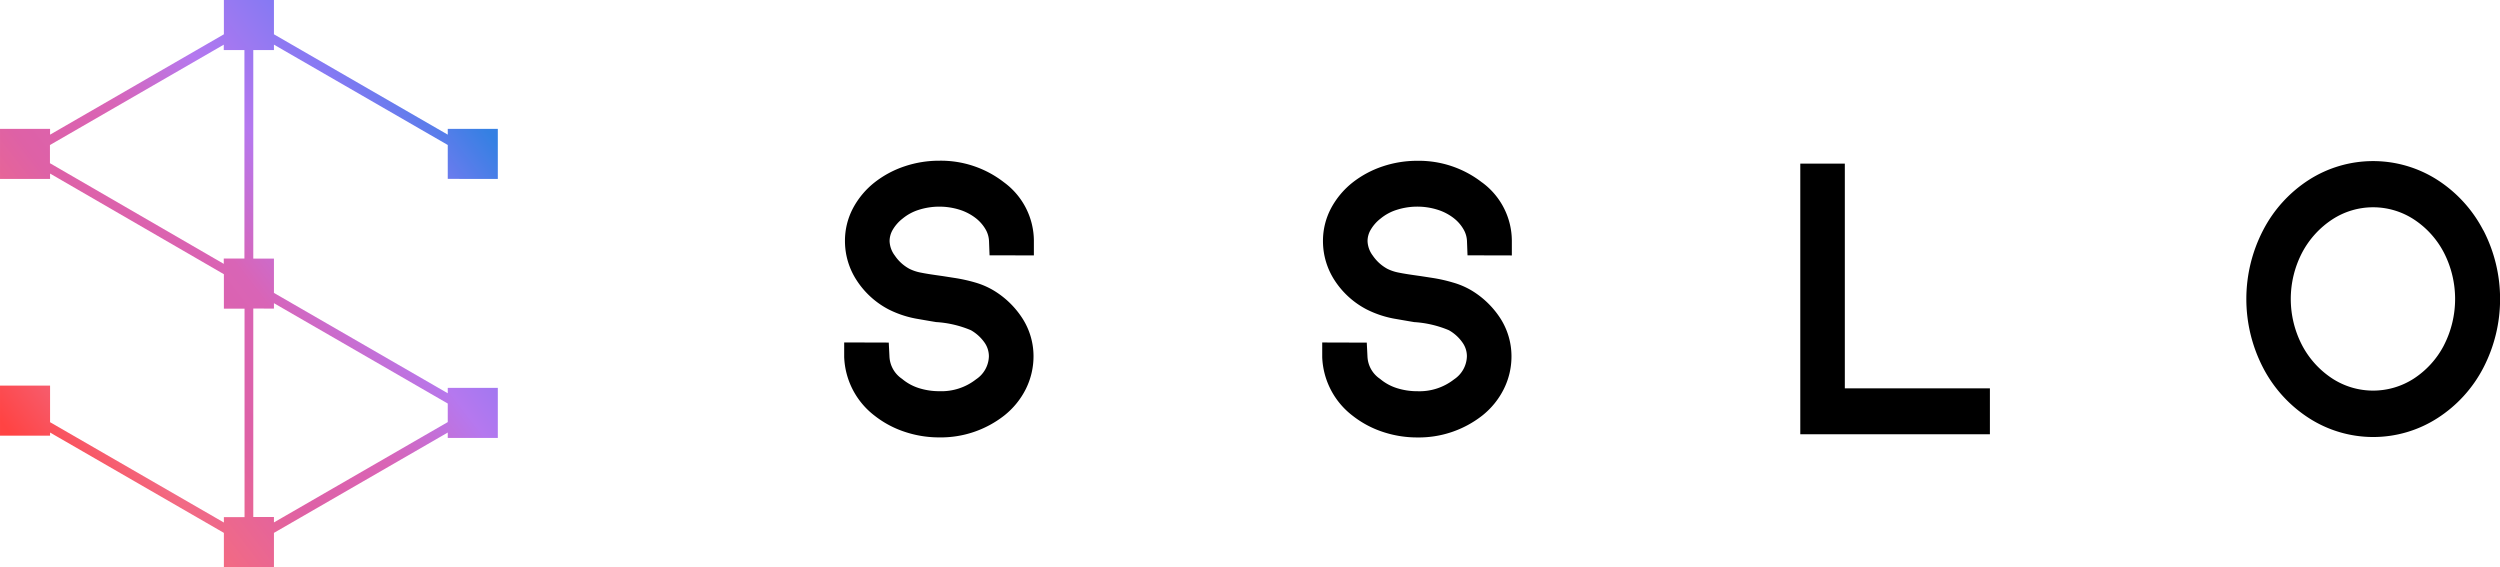 <svg xmlns="http://www.w3.org/2000/svg" xmlns:xlink="http://www.w3.org/1999/xlink" width="108.91" height="24.704" viewBox="0 0 108.91 24.704"><defs><linearGradient id="a" x1="0.905" y1="0.144" x2="0.097" y2="0.853" gradientUnits="objectBoundingBox"><stop offset="0" stop-color="#3580e3"/><stop offset="0.159" stop-color="#8579f3"/><stop offset="0.334" stop-color="#b578ef"/><stop offset="0.5" stop-color="#d964b6"/><stop offset="0.666" stop-color="#de61a6"/><stop offset="0.837" stop-color="#f26a84"/><stop offset="1" stop-color="#ff4343"/></linearGradient></defs><g transform="translate(-29 -17)"><path d="M-129.11,1429.014h1.286v-2.181h-2.181v.253l-7.572-4.372v-1.495h-2.181v1.495l-7.572,4.372v-.253h-2.181v2.181h2.181v-.233l7.572,4.385v1.5h.9v9.081h-.9v.236l-7.572-4.371v-1.594h-2.181v2.181h2.181v-.136l7.572,4.371v1.495h2.181v-1.495l7.572-4.371v.235h2.181v-2.181h-2.181v.235l-7.572-4.372v-1.495h-.9V1423.4h.9v-.235l7.572,4.371v1.477Zm-9.753,3.468h-.9v.233l-7.572-4.385v-.792l7.572-4.372v.236h.9Zm1.286,2.181v-.235l7.572,4.372v.808l-7.572,4.371v-.236h-.9v-9.081Z" transform="translate(178.511 -1404.22)" fill="url(#a)"/><g transform="translate(65.777 24)"><path d="M-30.164,1472.471l-.007-.005a4.477,4.477,0,0,0-2.814-.943,4.717,4.717,0,0,0-1.512.243,4.349,4.349,0,0,0-1.309.7,3.564,3.564,0,0,0-.947,1.133,3.031,3.031,0,0,0-.347,1.419,3.126,3.126,0,0,0,.519,1.73A3.693,3.693,0,0,0-35.2,1478a4.441,4.441,0,0,0,1.294.42c.439.077.695.121.78.133a4.62,4.62,0,0,1,1.512.354,1.829,1.829,0,0,1,.6.548,1.039,1.039,0,0,1,.184.588,1.24,1.24,0,0,1-.554,1,2.445,2.445,0,0,1-1.606.521,2.922,2.922,0,0,1-.9-.138,2.132,2.132,0,0,1-.724-.4,1.238,1.238,0,0,1-.548-.98l-.03-.6-1.942-.006v.637a3.373,3.373,0,0,0,1.328,2.556,4.307,4.307,0,0,0,1.307.7,4.731,4.731,0,0,0,1.512.244,4.48,4.48,0,0,0,2.821-.949,3.44,3.44,0,0,0,.947-1.163,3.2,3.2,0,0,0,.333-1.422,3.056,3.056,0,0,0-.476-1.64,3.86,3.86,0,0,0-1.274-1.235,3.422,3.422,0,0,0-.8-.342,6.98,6.98,0,0,0-.883-.195l-.532-.083c-.381-.053-.7-.1-.94-.149a1.9,1.9,0,0,1-.507-.169,1.8,1.8,0,0,1-.629-.573,1.106,1.106,0,0,1-.229-.633.984.984,0,0,1,.13-.48,1.716,1.716,0,0,1,.445-.506,2.077,2.077,0,0,1,.7-.376,2.96,2.96,0,0,1,1.785,0,2.244,2.244,0,0,1,.713.378,1.719,1.719,0,0,1,.42.493,1.116,1.116,0,0,1,.139.5l.023.611,1.931.005v-.637A3.174,3.174,0,0,0-30.164,1472.471Z" transform="translate(37.133 -1471.522)"/><path d="M17.243,1472.47l-.006,0a4.477,4.477,0,0,0-2.814-.943,4.717,4.717,0,0,0-1.512.243,4.348,4.348,0,0,0-1.309.7,3.587,3.587,0,0,0-.946,1.132,3.033,3.033,0,0,0-.348,1.42,3.129,3.129,0,0,0,.519,1.731A3.691,3.691,0,0,0,12.208,1478a4.419,4.419,0,0,0,1.295.42c.438.077.694.12.779.134a4.622,4.622,0,0,1,1.512.354,1.8,1.8,0,0,1,.6.549,1.02,1.02,0,0,1,.184.587,1.243,1.243,0,0,1-.553,1,2.445,2.445,0,0,1-1.607.521,2.906,2.906,0,0,1-.9-.138,2.129,2.129,0,0,1-.724-.4,1.233,1.233,0,0,1-.548-.979l-.03-.6-1.941-.006v.637a3.37,3.37,0,0,0,1.328,2.556,4.312,4.312,0,0,0,1.306.7,4.731,4.731,0,0,0,1.512.244,4.483,4.483,0,0,0,2.821-.949,3.421,3.421,0,0,0,.945-1.162,3.177,3.177,0,0,0,.333-1.423,3.064,3.064,0,0,0-.475-1.64,3.876,3.876,0,0,0-1.274-1.235,3.424,3.424,0,0,0-.8-.34,6.72,6.72,0,0,0-.885-.2l-.532-.082c-.381-.053-.7-.1-.94-.149a1.9,1.9,0,0,1-.507-.169,1.824,1.824,0,0,1-.629-.573,1.106,1.106,0,0,1-.228-.633.965.965,0,0,1,.13-.48,1.7,1.7,0,0,1,.446-.507,2.07,2.07,0,0,1,.7-.375,2.949,2.949,0,0,1,1.785,0,2.219,2.219,0,0,1,.714.379,1.671,1.671,0,0,1,.418.493,1.1,1.1,0,0,1,.139.5l.023.611,1.931.005v-.638a3.166,3.166,0,0,0-1.292-2.539Z" transform="translate(10.549 -1471.522)"/><path d="M59.628,1471.81h-1.94V1483.6h8.26v-2h-6.32Z" transform="translate(-16.037 -1471.682)"/><path d="M112.239,1474.581a5.759,5.759,0,0,0-2.005-2.2,5.192,5.192,0,0,0-5.589,0,5.738,5.738,0,0,0-2,2.2,6.51,6.51,0,0,0,0,5.984,5.76,5.76,0,0,0,2.005,2.2,5.172,5.172,0,0,0,5.589,0,5.743,5.743,0,0,0,2.005-2.2,6.519,6.519,0,0,0,0-5.983Zm-1.718,5.016h0a3.853,3.853,0,0,1-1.315,1.447,3.265,3.265,0,0,1-3.534,0,3.9,3.9,0,0,1-1.324-1.451,4.371,4.371,0,0,1,0-4.043,3.909,3.909,0,0,1,1.324-1.451,3.251,3.251,0,0,1,3.534,0,3.848,3.848,0,0,1,1.315,1.449,4.421,4.421,0,0,1,0,4.047Z" transform="translate(-40.834 -1471.547)"/></g></g></svg>